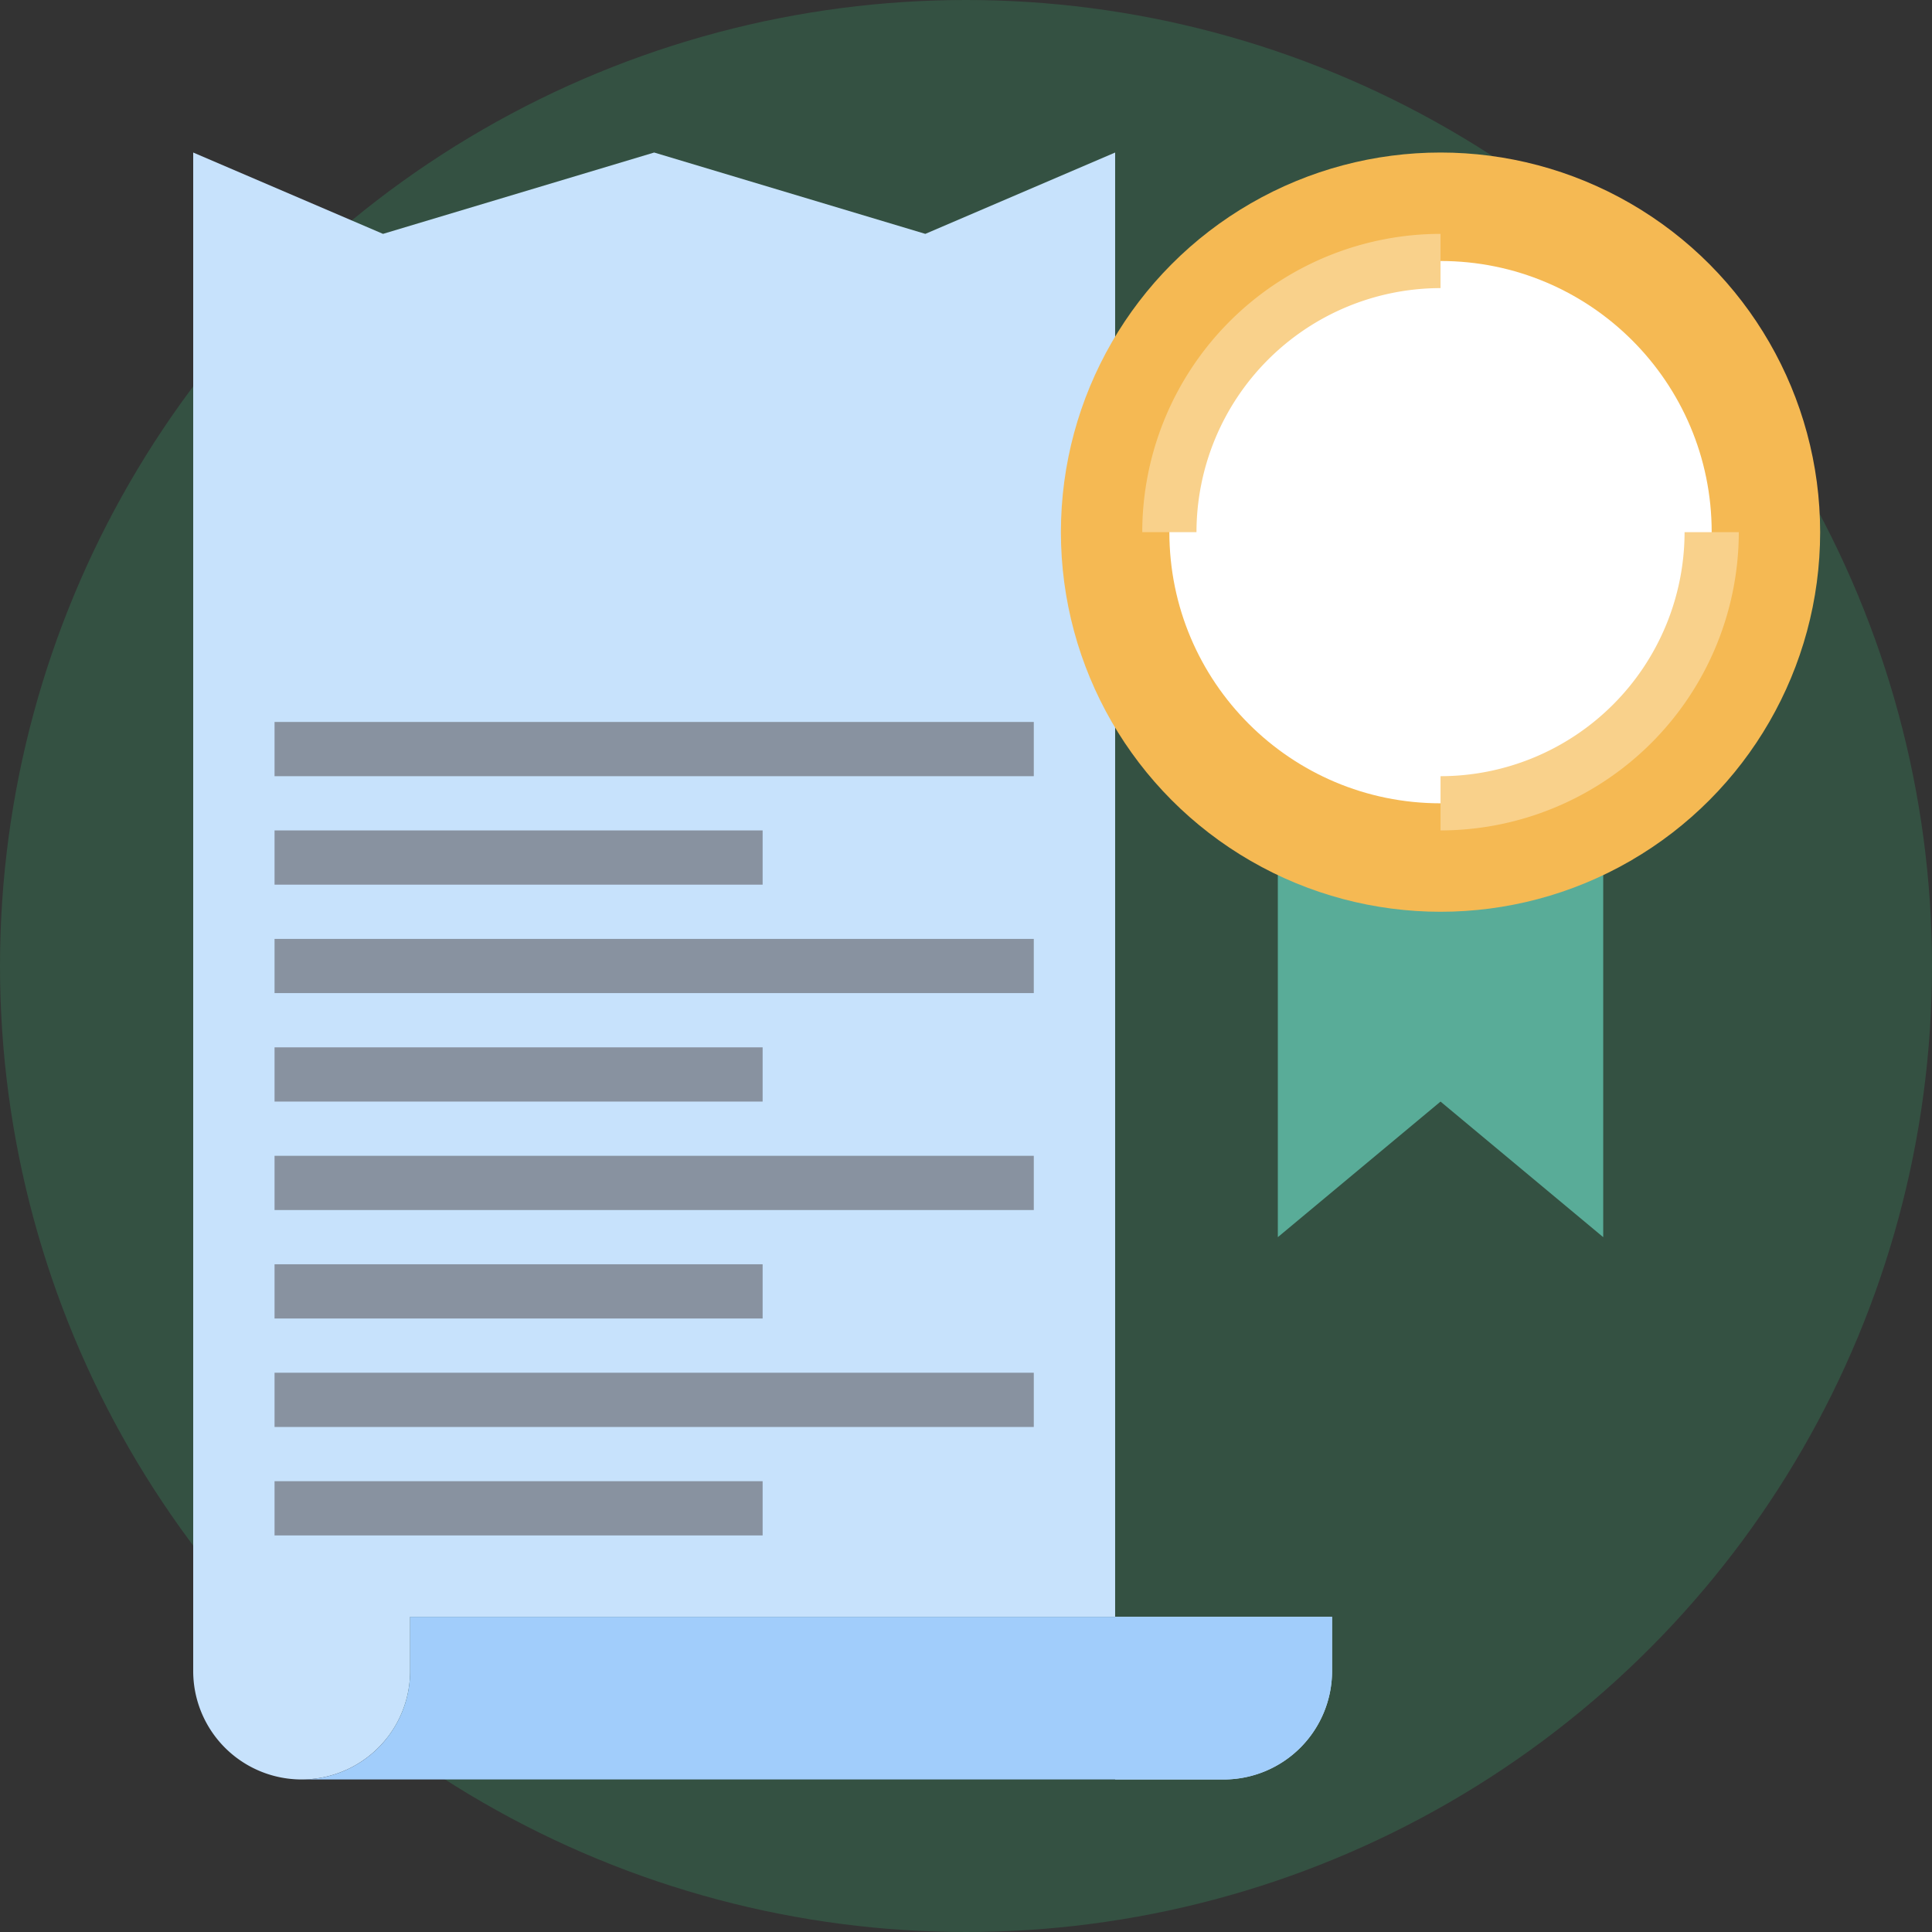 <svg id="Layer_3" data-name="Layer 3" xmlns="http://www.w3.org/2000/svg" viewBox="0 0 570 570"><rect x="0" y="0" width="570" height="570" fill="#333333" stroke="none"/><defs><style>.cls-1{fill:#39d886;opacity:0.18;}.cls-2{fill:#c7e2fc;}.cls-3{fill:#a1cdfb;}.cls-4{fill:#59ac98;}.cls-5{fill:#f5b953;}.cls-6{fill:#fff;}.cls-7{fill:#8892a0;}.cls-8{fill:#f9d18b;}</style></defs><title>certificate-icon</title><circle class="cls-1" cx="285" cy="285" r="285"/><path class="cls-2" d="M207,569H479a32,32,0,0,0,32-32V521H239v16a32,32,0,0,1-64,0V89l56,24,80-24,80,24,56-24V569Z" transform="translate(-118 -44)"/><path class="cls-3" d="M207,569H479a32,32,0,0,0,32-32V521H239v16a32,32,0,0,1-32,32Z" transform="translate(-118 -44)"/><path class="cls-4" d="M591,289V409l-48-40-48,40V289" transform="translate(-118 -44)"/><circle class="cls-5" cx="425" cy="157" r="112"/><circle class="cls-6" cx="425" cy="157" r="80"/><path class="cls-7" d="M199,449H423v16H199Z" transform="translate(-118 -44)"/><path class="cls-7" d="M199,481H343v16H199Z" transform="translate(-118 -44)"/><path class="cls-7" d="M199,385H423v16H199Z" transform="translate(-118 -44)"/><path class="cls-7" d="M199,417H343v16H199Z" transform="translate(-118 -44)"/><path class="cls-7" d="M199,321H423v16H199Z" transform="translate(-118 -44)"/><path class="cls-7" d="M199,353H343v16H199Z" transform="translate(-118 -44)"/><path class="cls-7" d="M199,257H423v16H199Z" transform="translate(-118 -44)"/><path class="cls-7" d="M199,289H343v16H199Z" transform="translate(-118 -44)"/><path class="cls-8" d="M543,289V273a72.08,72.08,0,0,0,72-72h16A88.1,88.1,0,0,1,543,289Z" transform="translate(-118 -44)"/><path class="cls-8" d="M471,201H455a88.1,88.1,0,0,1,88-88v16A72.08,72.08,0,0,0,471,201Z" transform="translate(-118 -44)"/></svg>